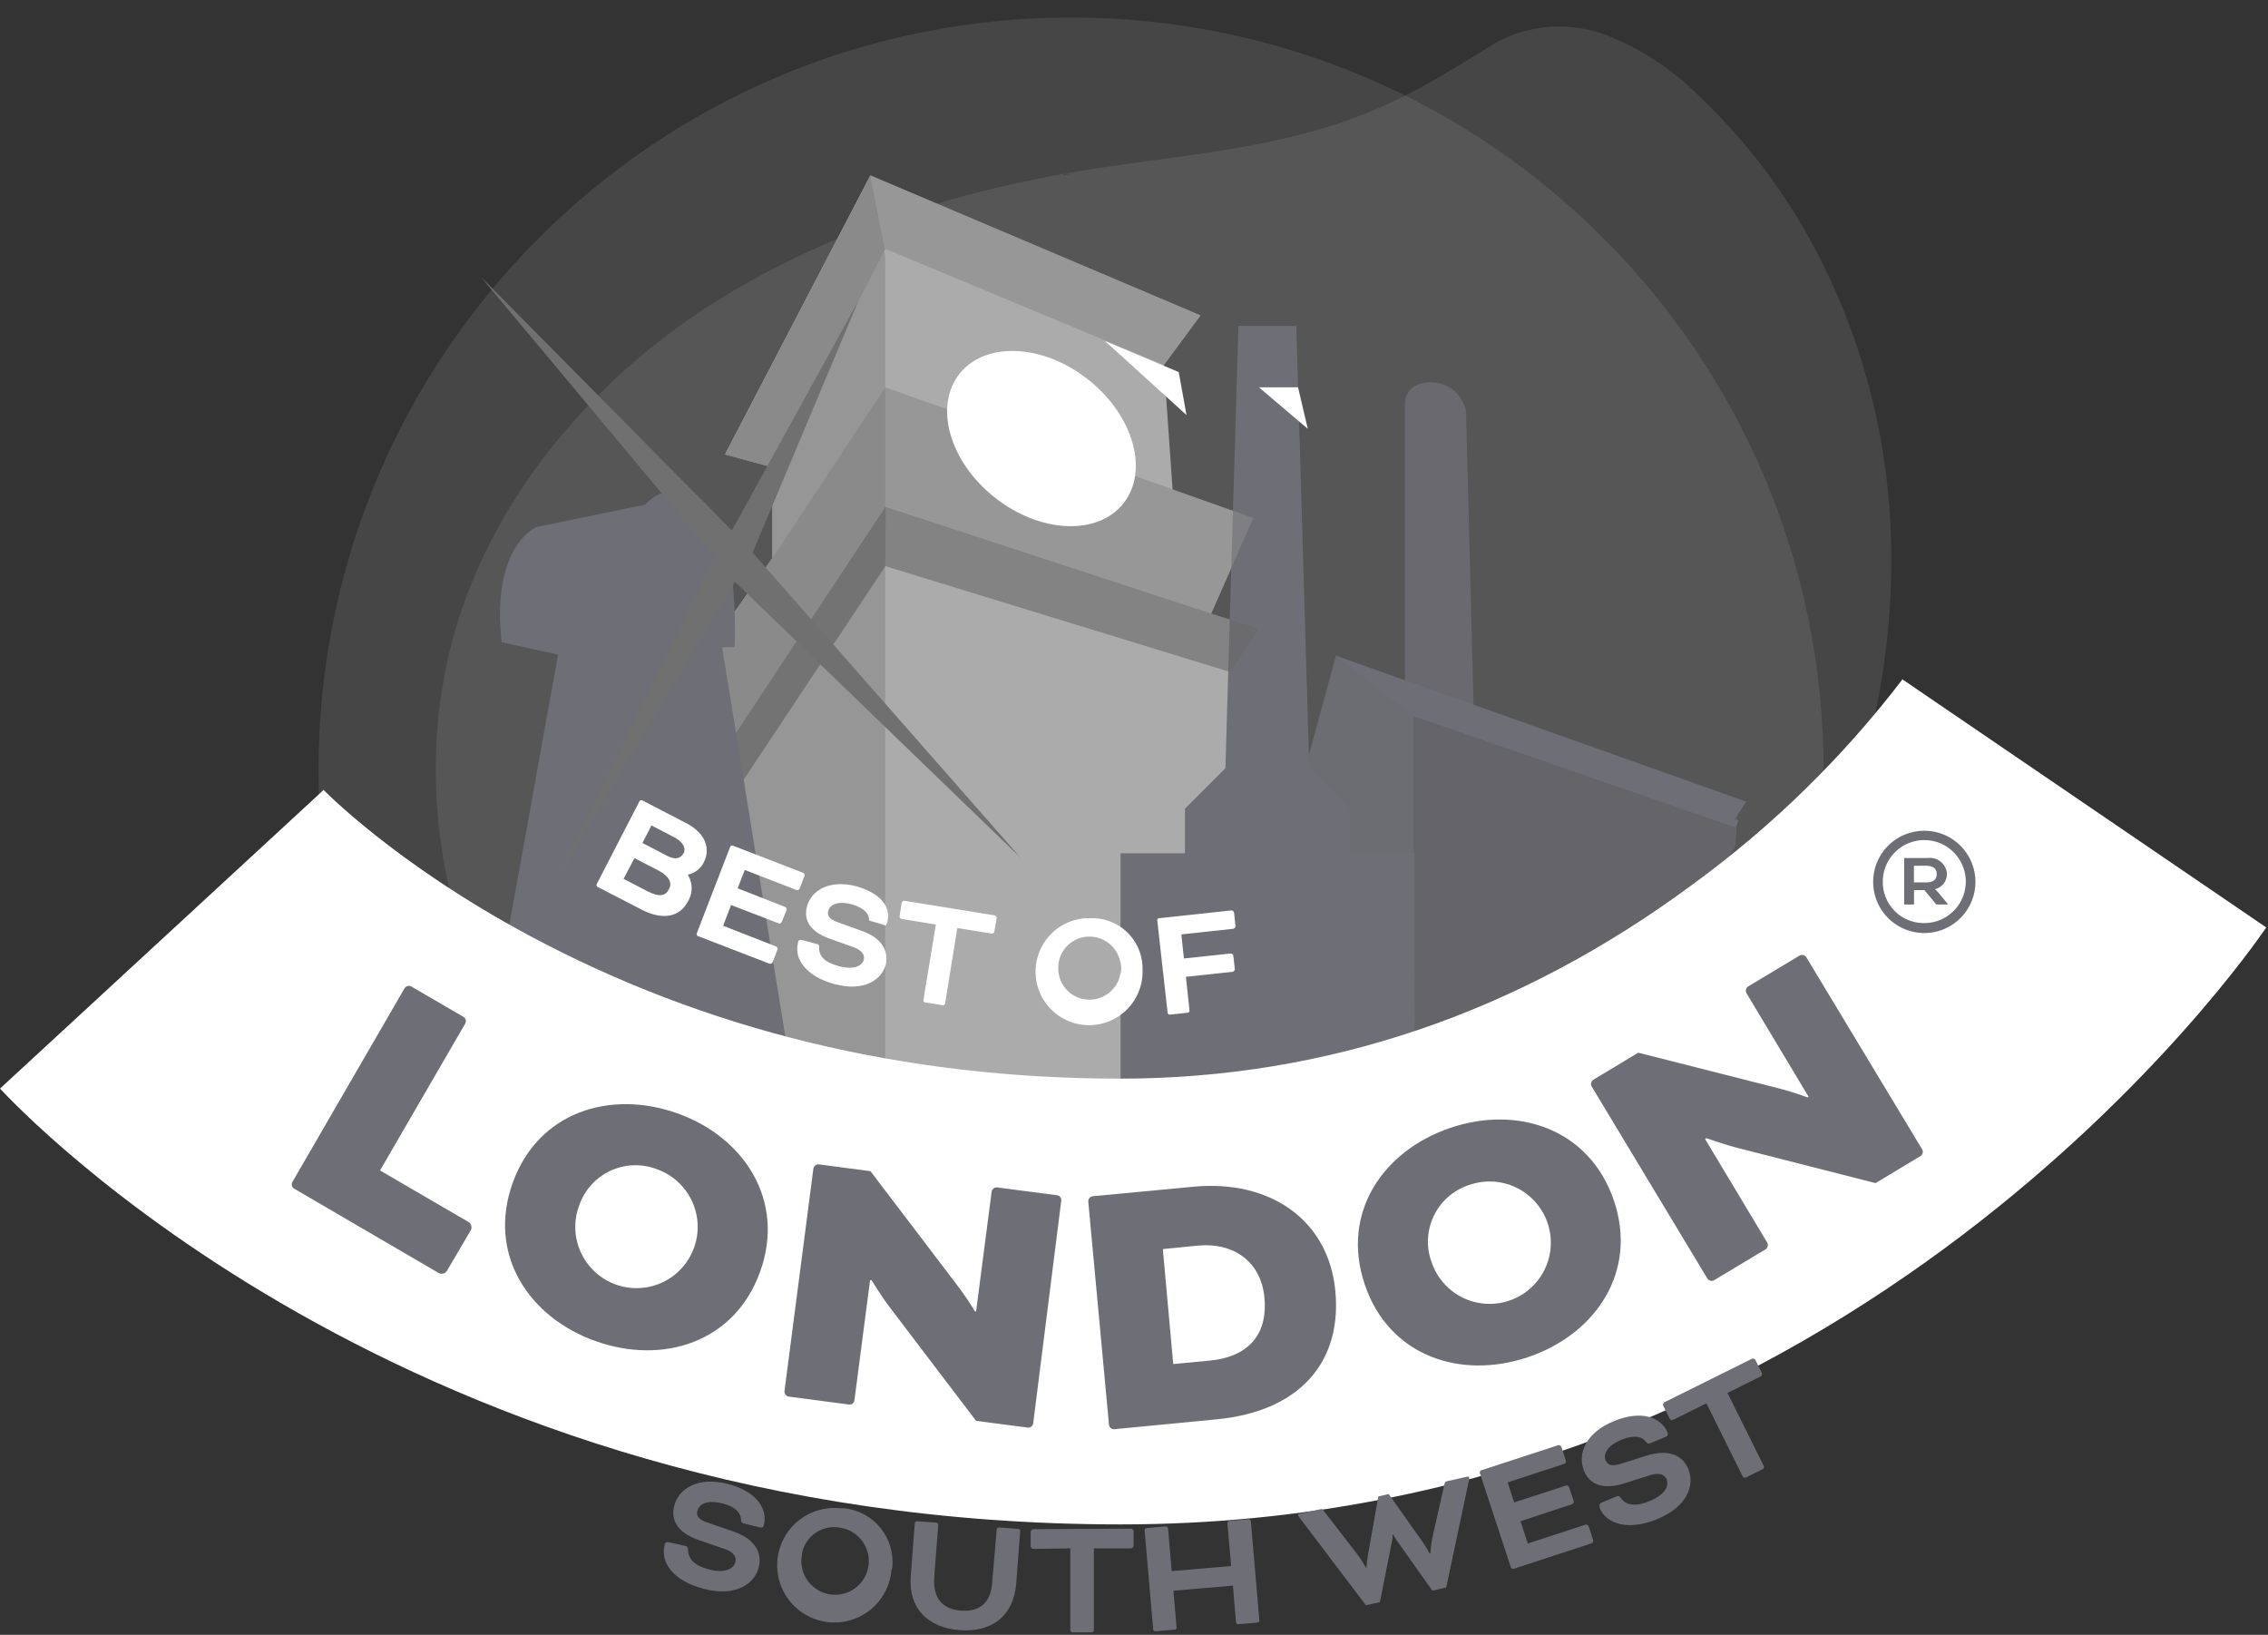 <svg width="111" height="80" viewBox="0 0 111 80" fill="none" xmlns="http://www.w3.org/2000/svg">
<rect x="0" y="0" width="111" height="80" fill="#333333" stroke="none"/>
<g clip-path="url(#clip0_5918_58920)">
<path opacity="0.17" d="M52.418 74.516C72.759 74.516 89.248 58.026 89.248 37.686C89.248 17.346 72.759 0.857 52.418 0.857C32.078 0.857 15.589 17.346 15.589 37.686C15.589 58.026 32.078 74.516 52.418 74.516Z" fill="#A6A6A6"/>
<g opacity="0.17">
<path d="M69.201 63.821C77.288 59.872 83.889 53.423 88.024 45.429C91.401 38.94 93.097 31.495 92.416 24.214C91.736 16.932 88.557 9.808 83.231 4.781C81.938 3.456 80.381 2.418 78.661 1.734C77.799 1.403 76.877 1.257 75.956 1.308C75.034 1.359 74.133 1.605 73.314 2.029L72.232 2.689C69.693 4.258 67.632 5.451 64.458 6.365C60.827 7.411 57.029 7.706 53.287 8.3L52.16 8.488L52.373 8.528L51.997 8.589L52.16 8.488C46.107 9.564 40.161 11.519 34.986 14.789L34.935 14.82C34.656 14.992 34.382 15.17 34.108 15.353L33.306 15.912L33.189 15.998L32.397 16.597L32.351 16.633C27.502 20.39 23.658 25.544 22.109 31.46C20.383 38.061 21.601 45.231 24.937 51.162C29.771 59.794 38.952 65.502 48.752 67.005L48.986 67.116C51.876 67.539 54.809 67.582 57.709 67.243C61.67 66.756 65.524 65.618 69.114 63.877C69.117 63.848 69.117 63.819 69.114 63.79H69.15M86.323 25.438V25.534Z" fill="#A6A6A6"/>
</g>
<path opacity="0.6" d="M70.211 53.884C75.213 52.36 77.645 50.497 81.941 47.43C84.043 45.906 83.368 43.662 84.861 41.544C85.069 41.245 84.911 39.458 85.104 39.148L65.377 32.09L62.33 43.261V56.204C64.996 55.432 67.601 54.681 70.211 53.884Z" fill="#6E6E76"/>
<path opacity="0.8" d="M68.759 33.598V19.887C68.759 19.887 68.622 18.709 70.054 18.709C70.454 18.712 70.842 18.853 71.151 19.108C71.46 19.364 71.671 19.718 71.75 20.111L72.131 35.04" fill="#6E6E76"/>
<path d="M84.937 40.493C85.277 39.879 84.815 40.204 84.856 40.143C85.065 39.842 85.269 39.537 85.465 39.229L65.382 32.09L69.16 35.035L84.937 40.493Z" fill="#6E6E76"/>
<path opacity="0.8" d="M62.356 43.245L65.402 32.074L69.18 35.014V58.647H62.356V43.245Z" fill="#6E6E76"/>
<path d="M59.273 30.029L61.614 30.78L60.243 32.892L63.798 52.833L48.493 62.024L34.204 52.209L35.464 39.006L34.204 38.61L36.377 36.153L33.178 33.928L37.804 27.312V22.859L35.489 22.229L42.598 8.585L58.755 15.435L56.963 17.862L57.389 23.956L61.34 25.357" fill="#ABABAB"/>
<path d="M43.324 12.536V58.475L34.184 52.203L35.443 39.001L34.184 38.605L36.357 35.609L33.158 33.923L37.804 27.312V22.859L35.489 22.229L42.598 8.585L43.324 12.536Z" fill="#969696"/>
<path d="M33.178 33.933L36.377 36.163L43.329 24.92V18.954L37.804 27.307L33.178 33.933Z" fill="#8A8A8A"/>
<path d="M37.804 22.86L43.324 12.196L42.598 8.601L35.489 22.245L37.804 22.875" fill="#8A8A8A"/>
<path d="M43.329 27.708L35.464 39.56L34.204 38.615L43.344 24.789L43.329 27.708Z" fill="#737373"/>
<path d="M39.373 56.5L35.342 31.67H35.951C35.951 31.67 36.398 24.002 33.112 24.002C32.823 23.996 32.536 24.055 32.272 24.174C32.009 24.294 31.775 24.471 31.589 24.693L26.257 25.79C26.257 25.79 24.028 26.683 24.551 31.426L27.314 32.035L25.567 41.709L23.536 52.956L30.706 56.003L39.373 56.5Z" fill="#6E6E76"/>
<path d="M36.834 27.042L42.024 14.693L35.819 25.961L23.536 13.55L34.996 27.261L27.1 43.271L35.966 28.469L49.961 41.986L36.834 27.042Z" fill="#707070"/>
<path d="M69.226 41.758H66.058V39.574L64.077 37.594L63.442 15.947H60.609L59.974 37.594L57.994 39.574V41.758H54.841V58.291L62.041 57.276L69.236 58.291L69.226 41.758Z" fill="#6E6E76"/>
<path opacity="0.6" d="M43.324 12.175L56.963 17.857L58.761 15.435L42.598 8.585L43.324 12.175Z" fill="#8A8A8A"/>
<path opacity="0.6" d="M43.324 24.789L61.604 30.78L60.233 32.893L43.324 27.703" fill="#696969"/>
<path opacity="0.6" d="M61.34 25.347L43.329 18.954V24.788L59.273 30.029L61.34 25.347Z" fill="#8A8A8A"/>
<path d="M54.987 24.628C56.246 23.032 55.47 20.32 53.252 18.571C51.035 16.822 48.216 16.699 46.957 18.295C45.698 19.892 46.475 22.604 48.693 24.352C50.91 26.101 53.728 26.224 54.987 24.628Z" fill="white"/>
<path d="M57.689 18.208L54.074 16.684L58.07 20.31" fill="white"/>
<path d="M63.529 18.954H61.614L64.006 20.985" fill="white"/>
<path d="M33.671 42.799C33.838 42.764 33.995 42.691 34.129 42.587C34.264 42.482 34.373 42.348 34.448 42.195C34.783 41.54 34.539 40.773 33.585 40.281L31.427 39.163C31.404 39.153 31.379 39.151 31.355 39.158C31.331 39.166 31.311 39.182 31.3 39.204L29.203 43.266C29.192 43.29 29.191 43.316 29.199 43.34C29.206 43.364 29.222 43.385 29.243 43.398L31.427 44.526C32.442 45.033 33.265 44.896 33.681 44.089C33.792 43.899 33.851 43.682 33.851 43.462C33.851 43.242 33.792 43.025 33.681 42.835L33.671 42.799ZM32.742 43.51C32.569 43.85 32.27 43.906 31.726 43.632L30.518 43.007L31.051 41.992L32.239 42.606C32.772 42.891 32.904 43.221 32.742 43.51ZM33.448 41.758C33.331 41.982 33.082 42.104 32.66 41.885L31.442 41.251L31.884 40.392L33.036 40.992C33.483 41.245 33.575 41.54 33.448 41.779V41.758Z" fill="white"/>
<path d="M36.103 43.47L36.449 42.571L38.987 43.556C39.015 43.562 39.044 43.559 39.069 43.547C39.095 43.535 39.116 43.515 39.13 43.49L39.379 42.861C39.384 42.832 39.38 42.803 39.368 42.777C39.357 42.75 39.337 42.728 39.312 42.713L35.859 41.378C35.836 41.371 35.81 41.373 35.788 41.383C35.766 41.393 35.748 41.411 35.738 41.434L34.097 45.684C34.09 45.707 34.092 45.733 34.102 45.755C34.113 45.778 34.131 45.796 34.153 45.806L37.667 47.161C37.695 47.166 37.723 47.163 37.749 47.151C37.774 47.139 37.795 47.12 37.809 47.095L38.053 46.461C38.058 46.434 38.054 46.406 38.044 46.381C38.033 46.355 38.015 46.334 37.992 46.319L35.392 45.303L35.778 44.287L38.114 45.186C38.141 45.193 38.17 45.191 38.196 45.18C38.221 45.169 38.243 45.15 38.256 45.125L38.5 44.526C38.506 44.498 38.502 44.47 38.49 44.444C38.478 44.419 38.459 44.397 38.434 44.384L36.103 43.47Z" fill="white"/>
<path d="M39.495 44.358C39.709 43.566 40.597 43.018 41.948 43.379C43.617 43.882 43.581 44.861 43.354 45.288L42.532 45.044C42.557 44.765 42.344 44.44 41.694 44.257C41.044 44.074 40.623 44.247 40.536 44.582C40.48 44.79 40.577 44.983 40.988 45.125L42.146 45.542C43.207 45.907 43.481 46.557 43.354 47.197C43.161 47.918 42.329 48.553 40.846 48.157C39.45 47.786 38.855 46.913 39.053 46.156V46.095C39.063 46.059 39.087 46.028 39.119 46.009C39.151 45.99 39.19 45.984 39.226 45.994L39.973 46.192C39.991 46.193 40.009 46.198 40.025 46.206C40.041 46.215 40.056 46.227 40.067 46.241C40.079 46.255 40.087 46.272 40.092 46.289C40.096 46.307 40.097 46.326 40.094 46.344C40.064 46.77 40.338 47.09 41.054 47.278C41.77 47.466 42.192 47.288 42.278 46.958C42.324 46.745 42.217 46.511 41.77 46.349L40.602 45.933C39.688 45.608 39.307 45.049 39.495 44.358Z" fill="white"/>
<path d="M48.696 44.796L44.258 44.08C44.23 44.08 44.203 44.089 44.181 44.106C44.158 44.122 44.141 44.145 44.131 44.171L44.025 44.842C44.025 44.87 44.034 44.897 44.05 44.919C44.067 44.942 44.09 44.959 44.116 44.968L45.802 45.243L45.193 48.944C45.191 48.969 45.198 48.993 45.213 49.013C45.228 49.033 45.25 49.046 45.274 49.051L46.147 49.193C46.172 49.195 46.196 49.188 46.216 49.173C46.235 49.158 46.249 49.136 46.254 49.112L46.853 45.415L48.539 45.684C48.567 45.686 48.595 45.677 48.618 45.661C48.641 45.644 48.658 45.62 48.666 45.593L48.778 44.923C48.778 44.896 48.77 44.87 48.756 44.847C48.741 44.825 48.721 44.807 48.696 44.796V44.796Z" fill="white"/>
<path d="M53.317 44.933H53.145C52.627 44.964 52.131 45.147 51.718 45.46C51.306 45.773 50.995 46.202 50.825 46.691C50.656 47.181 50.635 47.709 50.766 48.211C50.897 48.712 51.174 49.163 51.561 49.507C51.949 49.851 52.429 50.073 52.942 50.144C53.456 50.215 53.978 50.132 54.444 49.906C54.91 49.68 55.299 49.321 55.561 48.874C55.823 48.427 55.947 47.913 55.917 47.395V47.258C55.88 46.605 55.586 45.993 55.098 45.557C54.611 45.121 53.97 44.897 53.317 44.933V44.933ZM53.317 48.919C52.913 48.919 52.526 48.758 52.24 48.473C51.954 48.187 51.794 47.8 51.794 47.395V47.284C51.812 46.892 51.981 46.523 52.264 46.252C52.548 45.982 52.925 45.831 53.317 45.831C53.727 45.831 54.119 45.994 54.409 46.284C54.698 46.573 54.861 46.966 54.861 47.375C54.861 47.785 54.698 48.177 54.409 48.467C54.119 48.756 53.727 48.919 53.317 48.919V48.919Z" fill="white"/>
<path d="M60.467 45.328L60.396 44.653C60.388 44.626 60.372 44.602 60.35 44.584C60.329 44.566 60.302 44.554 60.274 44.551L56.719 44.932C56.696 44.936 56.674 44.949 56.659 44.967C56.644 44.986 56.637 45.01 56.638 45.034L57.146 49.568C57.151 49.593 57.164 49.614 57.184 49.629C57.204 49.644 57.228 49.651 57.253 49.65L58.131 49.558C58.156 49.553 58.178 49.54 58.194 49.521C58.209 49.501 58.218 49.477 58.217 49.452L58.04 47.801L60.335 47.553C60.362 47.545 60.387 47.53 60.405 47.508C60.423 47.486 60.434 47.459 60.436 47.431L60.36 46.755C60.353 46.728 60.337 46.705 60.315 46.687C60.293 46.67 60.266 46.66 60.238 46.659L57.943 46.903L57.816 45.724L60.355 45.45C60.384 45.444 60.41 45.429 60.431 45.407C60.45 45.385 60.463 45.358 60.467 45.328V45.328Z" fill="white"/>
<path d="M54.84 74.597C19.854 74.597 0.812 54.134 0 53.27L15.833 38.661L15.772 38.59C15.802 38.626 19.296 42.236 25.872 45.765C34.544 50.422 44.284 52.783 54.815 52.783C64.889 52.783 74.314 49.589 82.829 43.287C86.74 40.441 90.216 37.04 93.148 33.193L93.112 33.248L110.915 45.385C110.113 46.557 90.776 74.597 54.84 74.597Z" fill="white"/>
<path d="M18.6 57.276L22.957 59.815C23.01 59.858 23.047 59.917 23.065 59.982C23.082 60.048 23.078 60.118 23.053 60.181L21.86 62.212C21.817 62.265 21.759 62.303 21.693 62.32C21.627 62.337 21.558 62.333 21.494 62.309L14.385 58.16C14.336 58.127 14.3 58.078 14.285 58.021C14.27 57.963 14.277 57.903 14.304 57.85L19.803 48.355C19.837 48.306 19.888 48.27 19.945 48.254C20.003 48.238 20.064 48.243 20.118 48.268L22.693 49.766C22.742 49.8 22.777 49.851 22.792 49.909C22.807 49.966 22.8 50.028 22.774 50.081L18.6 57.276Z" fill="#6E6E76"/>
<path d="M37.205 62.221C35.956 65.71 32.427 66.791 29.152 65.629C25.877 64.466 23.84 61.379 25.09 57.89C26.339 54.402 29.873 53.32 33.143 54.478C36.413 55.636 38.454 58.743 37.205 62.221ZM28.324 59.048C28.128 59.606 28.102 60.21 28.249 60.783C28.396 61.356 28.709 61.873 29.149 62.268C29.589 62.664 30.136 62.92 30.722 63.005C31.307 63.09 31.905 62.999 32.439 62.745C32.973 62.49 33.42 62.083 33.723 61.575C34.027 61.067 34.173 60.481 34.143 59.89C34.114 59.299 33.91 58.73 33.557 58.255C33.205 57.78 32.72 57.42 32.163 57.22C31.444 56.939 30.642 56.955 29.935 57.265C29.228 57.574 28.672 58.151 28.39 58.87C28.365 58.926 28.344 58.987 28.324 59.048Z" fill="#6E6E76"/>
<path d="M43.629 64.081C43.161 63.482 42.654 62.644 42.654 62.644H42.583L41.816 68.534C41.805 68.594 41.772 68.647 41.724 68.683C41.676 68.72 41.617 68.737 41.557 68.732L38.591 68.341C38.533 68.329 38.48 68.296 38.444 68.249C38.408 68.201 38.39 68.142 38.393 68.082L39.81 57.175C39.822 57.118 39.854 57.066 39.901 57.03C39.947 56.993 40.005 56.975 40.064 56.977L42.603 57.312L46.828 62.867C47.147 63.286 47.444 63.722 47.716 64.172H47.772L48.534 58.303C48.547 58.244 48.58 58.193 48.627 58.157C48.675 58.12 48.733 58.102 48.793 58.105L51.743 58.49C51.802 58.5 51.855 58.532 51.891 58.579C51.928 58.626 51.946 58.685 51.941 58.744L50.565 69.662C50.554 69.72 50.522 69.772 50.475 69.809C50.428 69.845 50.37 69.863 50.311 69.86L47.772 69.53L43.629 64.081Z" fill="#6E6E76"/>
<path d="M54.526 69.939C54.467 69.941 54.409 69.922 54.363 69.885C54.317 69.847 54.287 69.794 54.277 69.736L53.261 58.788C53.261 58.729 53.281 58.671 53.319 58.625C53.357 58.58 53.411 58.549 53.469 58.539L58.41 58.072C62.153 57.717 65.011 59.687 65.352 63.15C65.692 66.613 63.651 69.066 59.527 69.457L54.526 69.939ZM56.912 61.124L57.42 66.75L59.187 66.583C61.183 66.395 62.051 65.222 61.883 63.49C61.716 61.759 60.406 60.794 58.634 60.952L56.912 61.124Z" fill="#6E6E76"/>
<path d="M78.986 58.744C80.174 62.252 78.076 65.299 74.786 66.411C71.496 67.523 67.982 66.376 66.794 62.857C65.605 59.338 67.698 56.301 70.993 55.189C74.288 54.077 77.797 55.245 78.986 58.744ZM70.074 61.79C70.267 62.349 70.622 62.839 71.093 63.197C71.564 63.554 72.13 63.765 72.721 63.801C73.311 63.837 73.899 63.698 74.411 63.401C74.922 63.103 75.334 62.661 75.595 62.13C75.855 61.599 75.953 61.003 75.875 60.417C75.797 59.83 75.547 59.28 75.157 58.835C74.767 58.391 74.254 58.071 73.683 57.918C73.112 57.764 72.508 57.783 71.948 57.972C71.582 58.084 71.241 58.267 70.946 58.51C70.65 58.754 70.406 59.053 70.226 59.392C70.046 59.73 69.935 60.1 69.898 60.481C69.862 60.862 69.901 61.247 70.013 61.613L70.074 61.79Z" fill="#6E6E76"/>
<path d="M85.165 56.205C84.434 56.027 83.515 55.697 83.515 55.697L83.449 55.737L86.496 60.815C86.522 60.868 86.528 60.929 86.514 60.986C86.5 61.044 86.467 61.095 86.419 61.13L83.88 62.654C83.827 62.68 83.766 62.686 83.708 62.671C83.65 62.657 83.6 62.621 83.566 62.572L77.894 53.158C77.868 53.105 77.861 53.044 77.875 52.987C77.889 52.929 77.922 52.879 77.97 52.843L80.179 51.513L86.942 53.229C87.458 53.361 87.966 53.518 88.466 53.701L88.516 53.671L85.47 48.593C85.444 48.54 85.437 48.479 85.451 48.422C85.465 48.364 85.499 48.314 85.546 48.278L88.085 46.755C88.138 46.728 88.2 46.722 88.257 46.737C88.315 46.752 88.366 46.787 88.4 46.836L94.077 56.25C94.105 56.303 94.112 56.364 94.099 56.422C94.084 56.48 94.05 56.531 94.001 56.565L91.792 57.896L85.165 56.205Z" fill="#6E6E76"/>
<path d="M94.178 40.652C94.674 40.652 95.157 40.799 95.569 41.074C95.981 41.349 96.302 41.74 96.491 42.197C96.681 42.655 96.73 43.158 96.634 43.644C96.537 44.129 96.299 44.575 95.949 44.925C95.599 45.276 95.152 45.514 94.667 45.611C94.181 45.707 93.678 45.657 93.22 45.468C92.763 45.279 92.372 44.958 92.097 44.546C91.822 44.134 91.675 43.65 91.675 43.155V43.155C91.674 42.827 91.738 42.502 91.863 42.199C91.988 41.895 92.172 41.62 92.403 41.387C92.635 41.155 92.91 40.97 93.213 40.844C93.516 40.718 93.84 40.653 94.168 40.652H94.178ZM94.178 45.171C94.58 45.171 94.973 45.052 95.307 44.829C95.641 44.606 95.901 44.288 96.055 43.917C96.209 43.546 96.249 43.138 96.171 42.744C96.092 42.35 95.899 41.988 95.615 41.704C95.331 41.42 94.969 41.226 94.575 41.148C94.181 41.069 93.772 41.11 93.401 41.264C93.03 41.417 92.713 41.678 92.49 42.012C92.266 42.346 92.147 42.738 92.147 43.14C92.143 43.404 92.191 43.665 92.289 43.91C92.386 44.155 92.531 44.379 92.715 44.567C92.899 44.756 93.119 44.907 93.361 45.01C93.604 45.114 93.864 45.169 94.128 45.171H94.178ZM94.686 43.501C94.756 43.555 94.819 43.618 94.874 43.688L95.321 44.227V44.262H94.767L94.183 43.556H93.676V44.262H93.193V41.987H94.346C94.455 41.973 94.567 41.981 94.673 42.009C94.779 42.038 94.879 42.088 94.966 42.155C95.054 42.223 95.127 42.307 95.182 42.403C95.236 42.498 95.272 42.604 95.285 42.714C95.288 42.742 95.288 42.771 95.285 42.8C95.28 42.965 95.221 43.124 95.116 43.253C95.011 43.381 94.868 43.472 94.707 43.511L94.686 43.501ZM93.671 42.368V43.181H94.28C94.61 43.181 94.788 43.044 94.788 42.774C94.788 42.505 94.62 42.363 94.244 42.363L93.671 42.368Z" fill="#6E6E76"/>
<path d="M33.539 75.649C33.558 75.65 33.577 75.655 33.594 75.664C33.611 75.672 33.626 75.684 33.639 75.699C33.651 75.714 33.66 75.731 33.666 75.749C33.672 75.768 33.673 75.787 33.671 75.806C33.671 76.248 33.93 76.598 34.687 76.796C35.443 76.994 35.9 76.796 35.992 76.436C36.048 76.207 35.936 75.958 35.453 75.796L34.204 75.364C33.224 75.029 32.808 74.435 32.996 73.694C33.209 72.841 34.159 72.246 35.606 72.612C37.053 72.978 37.586 73.856 37.383 74.643C37.373 74.681 37.349 74.713 37.316 74.733C37.283 74.753 37.243 74.759 37.205 74.75L36.393 74.547C36.358 74.543 36.327 74.526 36.304 74.5C36.281 74.473 36.27 74.439 36.271 74.405V74.405C36.271 74.105 36.083 73.755 35.362 73.572C34.641 73.389 34.22 73.572 34.128 73.942C34.072 74.161 34.179 74.364 34.636 74.511L35.88 74.938C37.002 75.329 37.307 76.019 37.134 76.7C36.941 77.466 36.058 78.162 34.468 77.756C32.945 77.375 32.321 76.451 32.524 75.638V75.578C32.533 75.539 32.558 75.505 32.592 75.484C32.626 75.463 32.667 75.457 32.706 75.466V75.466L33.539 75.649Z" fill="#6E6E76"/>
<path d="M43.629 76.852C43.578 77.405 43.363 77.931 43.013 78.362C42.663 78.793 42.192 79.11 41.661 79.273C41.13 79.437 40.563 79.439 40.031 79.279C39.499 79.119 39.027 78.805 38.674 78.376C38.321 77.947 38.103 77.423 38.048 76.87C37.994 76.318 38.104 75.761 38.367 75.271C38.629 74.782 39.03 74.381 39.521 74.12C40.011 73.859 40.568 73.749 41.12 73.805H41.298C41.645 73.839 41.982 73.941 42.289 74.106C42.596 74.27 42.868 74.494 43.089 74.764C43.309 75.034 43.474 75.345 43.574 75.679C43.673 76.013 43.706 76.363 43.669 76.71C43.658 76.758 43.645 76.806 43.629 76.852V76.852ZM39.241 76.126C39.189 76.448 39.234 76.779 39.37 77.076C39.505 77.373 39.726 77.623 40.004 77.794C40.282 77.966 40.605 78.051 40.931 78.039C41.258 78.027 41.573 77.918 41.837 77.727C42.102 77.536 42.304 77.27 42.418 76.964C42.531 76.658 42.552 76.325 42.476 76.007C42.4 75.69 42.232 75.401 41.992 75.18C41.753 74.957 41.453 74.812 41.13 74.76C40.925 74.719 40.713 74.718 40.507 74.759C40.301 74.8 40.105 74.881 39.931 74.997C39.756 75.114 39.606 75.263 39.49 75.438C39.373 75.613 39.292 75.808 39.252 76.014C39.249 76.052 39.249 76.089 39.252 76.126H39.241Z" fill="#6E6E76"/>
<path d="M48.783 74.836C48.787 74.811 48.799 74.787 48.819 74.77C48.839 74.754 48.864 74.745 48.889 74.745L49.834 74.816C49.861 74.819 49.885 74.831 49.903 74.851C49.921 74.87 49.931 74.896 49.931 74.923L49.737 77.462C49.616 79.097 48.519 79.889 46.97 79.772C45.421 79.655 44.431 78.711 44.578 77.07L44.771 74.532C44.775 74.506 44.788 74.483 44.807 74.466C44.827 74.449 44.852 74.44 44.878 74.44L45.822 74.511C45.849 74.515 45.873 74.528 45.89 74.547C45.908 74.567 45.918 74.592 45.919 74.618L45.726 77.157C45.645 78.203 46.122 78.751 47.041 78.817C47.96 78.883 48.514 78.421 48.565 77.375L48.783 74.836Z" fill="#6E6E76"/>
<path d="M50.56 75.795C50.531 75.79 50.504 75.777 50.483 75.756C50.462 75.735 50.448 75.708 50.443 75.679V74.952C50.448 74.923 50.461 74.895 50.482 74.873C50.503 74.851 50.53 74.836 50.56 74.831L55.364 74.805C55.393 74.81 55.42 74.824 55.441 74.845C55.462 74.866 55.475 74.893 55.48 74.922V75.648C55.476 75.678 55.462 75.706 55.441 75.727C55.42 75.749 55.393 75.764 55.364 75.77H53.535V79.776C53.533 79.802 53.522 79.827 53.503 79.846C53.485 79.864 53.46 79.876 53.434 79.878H52.484C52.458 79.877 52.433 79.866 52.414 79.847C52.395 79.828 52.384 79.803 52.383 79.776V75.77L50.56 75.795Z" fill="#6E6E76"/>
<path d="M61.635 79.289C61.635 79.316 61.626 79.341 61.61 79.362C61.593 79.382 61.569 79.396 61.544 79.401L60.599 79.482C60.572 79.482 60.547 79.472 60.527 79.454C60.507 79.437 60.495 79.412 60.492 79.385L60.34 77.593L57.43 77.842L57.583 79.639C57.584 79.666 57.575 79.691 57.559 79.711C57.541 79.731 57.517 79.743 57.491 79.746L56.547 79.827C56.534 79.829 56.521 79.827 56.508 79.823C56.495 79.82 56.484 79.813 56.474 79.805C56.464 79.796 56.456 79.786 56.45 79.774C56.444 79.762 56.441 79.749 56.44 79.736L56.019 74.887C56.019 74.86 56.029 74.835 56.045 74.815C56.062 74.795 56.085 74.781 56.11 74.775L57.055 74.694C57.081 74.694 57.106 74.703 57.126 74.72C57.147 74.737 57.161 74.76 57.166 74.785L57.344 76.882L60.254 76.633L60.071 74.536C60.071 74.51 60.081 74.485 60.097 74.465C60.114 74.444 60.137 74.43 60.162 74.424L61.107 74.343C61.133 74.344 61.158 74.353 61.178 74.37C61.199 74.386 61.213 74.409 61.218 74.435L61.635 79.289Z" fill="#6E6E76"/>
<path d="M70.78 77.685L70.1 77.837L68.358 75.38C68.271 75.253 68.16 75.06 68.16 75.06C68.16 75.06 68.16 75.278 68.124 75.43L67.535 78.401L66.85 78.553L63.58 74.237C63.559 74.208 63.54 74.177 63.524 74.146C63.524 74.12 63.524 74.095 63.58 74.08L64.595 73.861C64.697 73.836 64.712 73.836 64.788 73.933L66.423 76.05C66.579 76.261 66.722 76.481 66.85 76.71H66.88C66.891 76.501 66.915 76.292 66.951 76.085L67.459 73.227L67.967 73.11L69.642 75.481C69.76 75.653 69.869 75.831 69.967 76.014H70.003C70.022 75.754 70.056 75.494 70.105 75.237L70.694 72.622C70.724 72.511 70.739 72.501 70.836 72.48L71.826 72.257C71.877 72.257 71.897 72.257 71.902 72.292C71.91 72.328 71.91 72.364 71.902 72.399L70.78 77.685Z" fill="#6E6E76"/>
<path d="M74.416 74.441L74.771 75.532L77.6 74.608C77.63 74.603 77.66 74.608 77.688 74.622C77.715 74.636 77.737 74.657 77.752 74.684L77.975 75.375C77.98 75.404 77.975 75.434 77.961 75.461C77.947 75.487 77.926 75.509 77.899 75.522L74.076 76.771C74.05 76.778 74.024 76.776 74.001 76.765C73.977 76.754 73.959 76.734 73.948 76.71L72.425 72.079C72.419 72.054 72.422 72.028 72.433 72.005C72.444 71.982 72.463 71.963 72.486 71.952L76.264 70.719C76.294 70.714 76.325 70.719 76.352 70.732C76.38 70.746 76.402 70.768 76.416 70.795L76.64 71.485C76.645 71.515 76.64 71.545 76.626 71.572C76.613 71.598 76.591 71.62 76.564 71.632L73.786 72.541L74.106 73.522L76.645 72.694C76.674 72.689 76.705 72.693 76.731 72.707C76.758 72.721 76.779 72.743 76.792 72.77L77.021 73.46C77.025 73.49 77.02 73.52 77.006 73.546C76.993 73.573 76.971 73.594 76.944 73.608L74.416 74.441Z" fill="#6E6E76"/>
<path d="M79.108 73.231C79.124 73.221 79.143 73.214 79.162 73.211C79.181 73.209 79.201 73.209 79.22 73.214C79.239 73.219 79.256 73.227 79.272 73.239C79.288 73.251 79.301 73.265 79.311 73.282V73.282C79.549 73.647 79.991 73.759 80.733 73.455C81.474 73.15 81.702 72.723 81.565 72.388C81.474 72.17 81.235 72.038 80.753 72.19L79.488 72.591C78.503 72.906 77.813 72.678 77.523 71.972C77.193 71.159 77.594 70.113 78.981 69.545C80.367 68.976 81.306 69.367 81.621 70.113C81.635 70.15 81.633 70.191 81.617 70.227C81.601 70.263 81.571 70.292 81.535 70.306V70.306L80.763 70.626C80.748 70.636 80.732 70.642 80.715 70.645C80.698 70.648 80.68 70.648 80.663 70.644C80.646 70.64 80.63 70.633 80.616 70.623C80.602 70.613 80.589 70.6 80.58 70.586V70.586C80.423 70.332 80.047 70.174 79.362 70.454C78.676 70.733 78.447 71.144 78.585 71.469C78.671 71.677 78.879 71.779 79.321 71.632L80.575 71.236C81.707 70.88 82.362 71.236 82.632 71.896C82.936 72.632 82.632 73.713 81.108 74.338C79.681 74.927 78.61 74.572 78.29 73.795V73.734C78.275 73.697 78.275 73.655 78.29 73.618C78.305 73.581 78.334 73.552 78.371 73.536V73.536L79.108 73.231Z" fill="#6E6E76"/>
<path d="M81.88 69.484C81.852 69.494 81.821 69.495 81.793 69.485C81.764 69.476 81.74 69.458 81.723 69.433L81.398 68.784C81.39 68.755 81.391 68.725 81.4 68.697C81.409 68.669 81.426 68.645 81.448 68.626L85.749 66.488C85.778 66.479 85.808 66.48 85.836 66.489C85.865 66.498 85.889 66.515 85.907 66.539L86.232 67.194C86.242 67.222 86.242 67.253 86.233 67.281C86.224 67.31 86.206 67.335 86.181 67.352L84.546 68.164L86.328 71.749C86.338 71.774 86.339 71.801 86.331 71.826C86.322 71.851 86.305 71.872 86.283 71.886L85.435 72.308C85.41 72.317 85.383 72.318 85.358 72.31C85.333 72.302 85.311 72.284 85.297 72.262L83.515 68.672L81.88 69.484Z" fill="#6E6E76"/>
</g>
<defs>
<clipPath id="clip0_5918_58920">
<rect width="110.92" height="79.036" fill="white" transform="translate(0 0.857)"/>
</clipPath>
</defs>
</svg>
